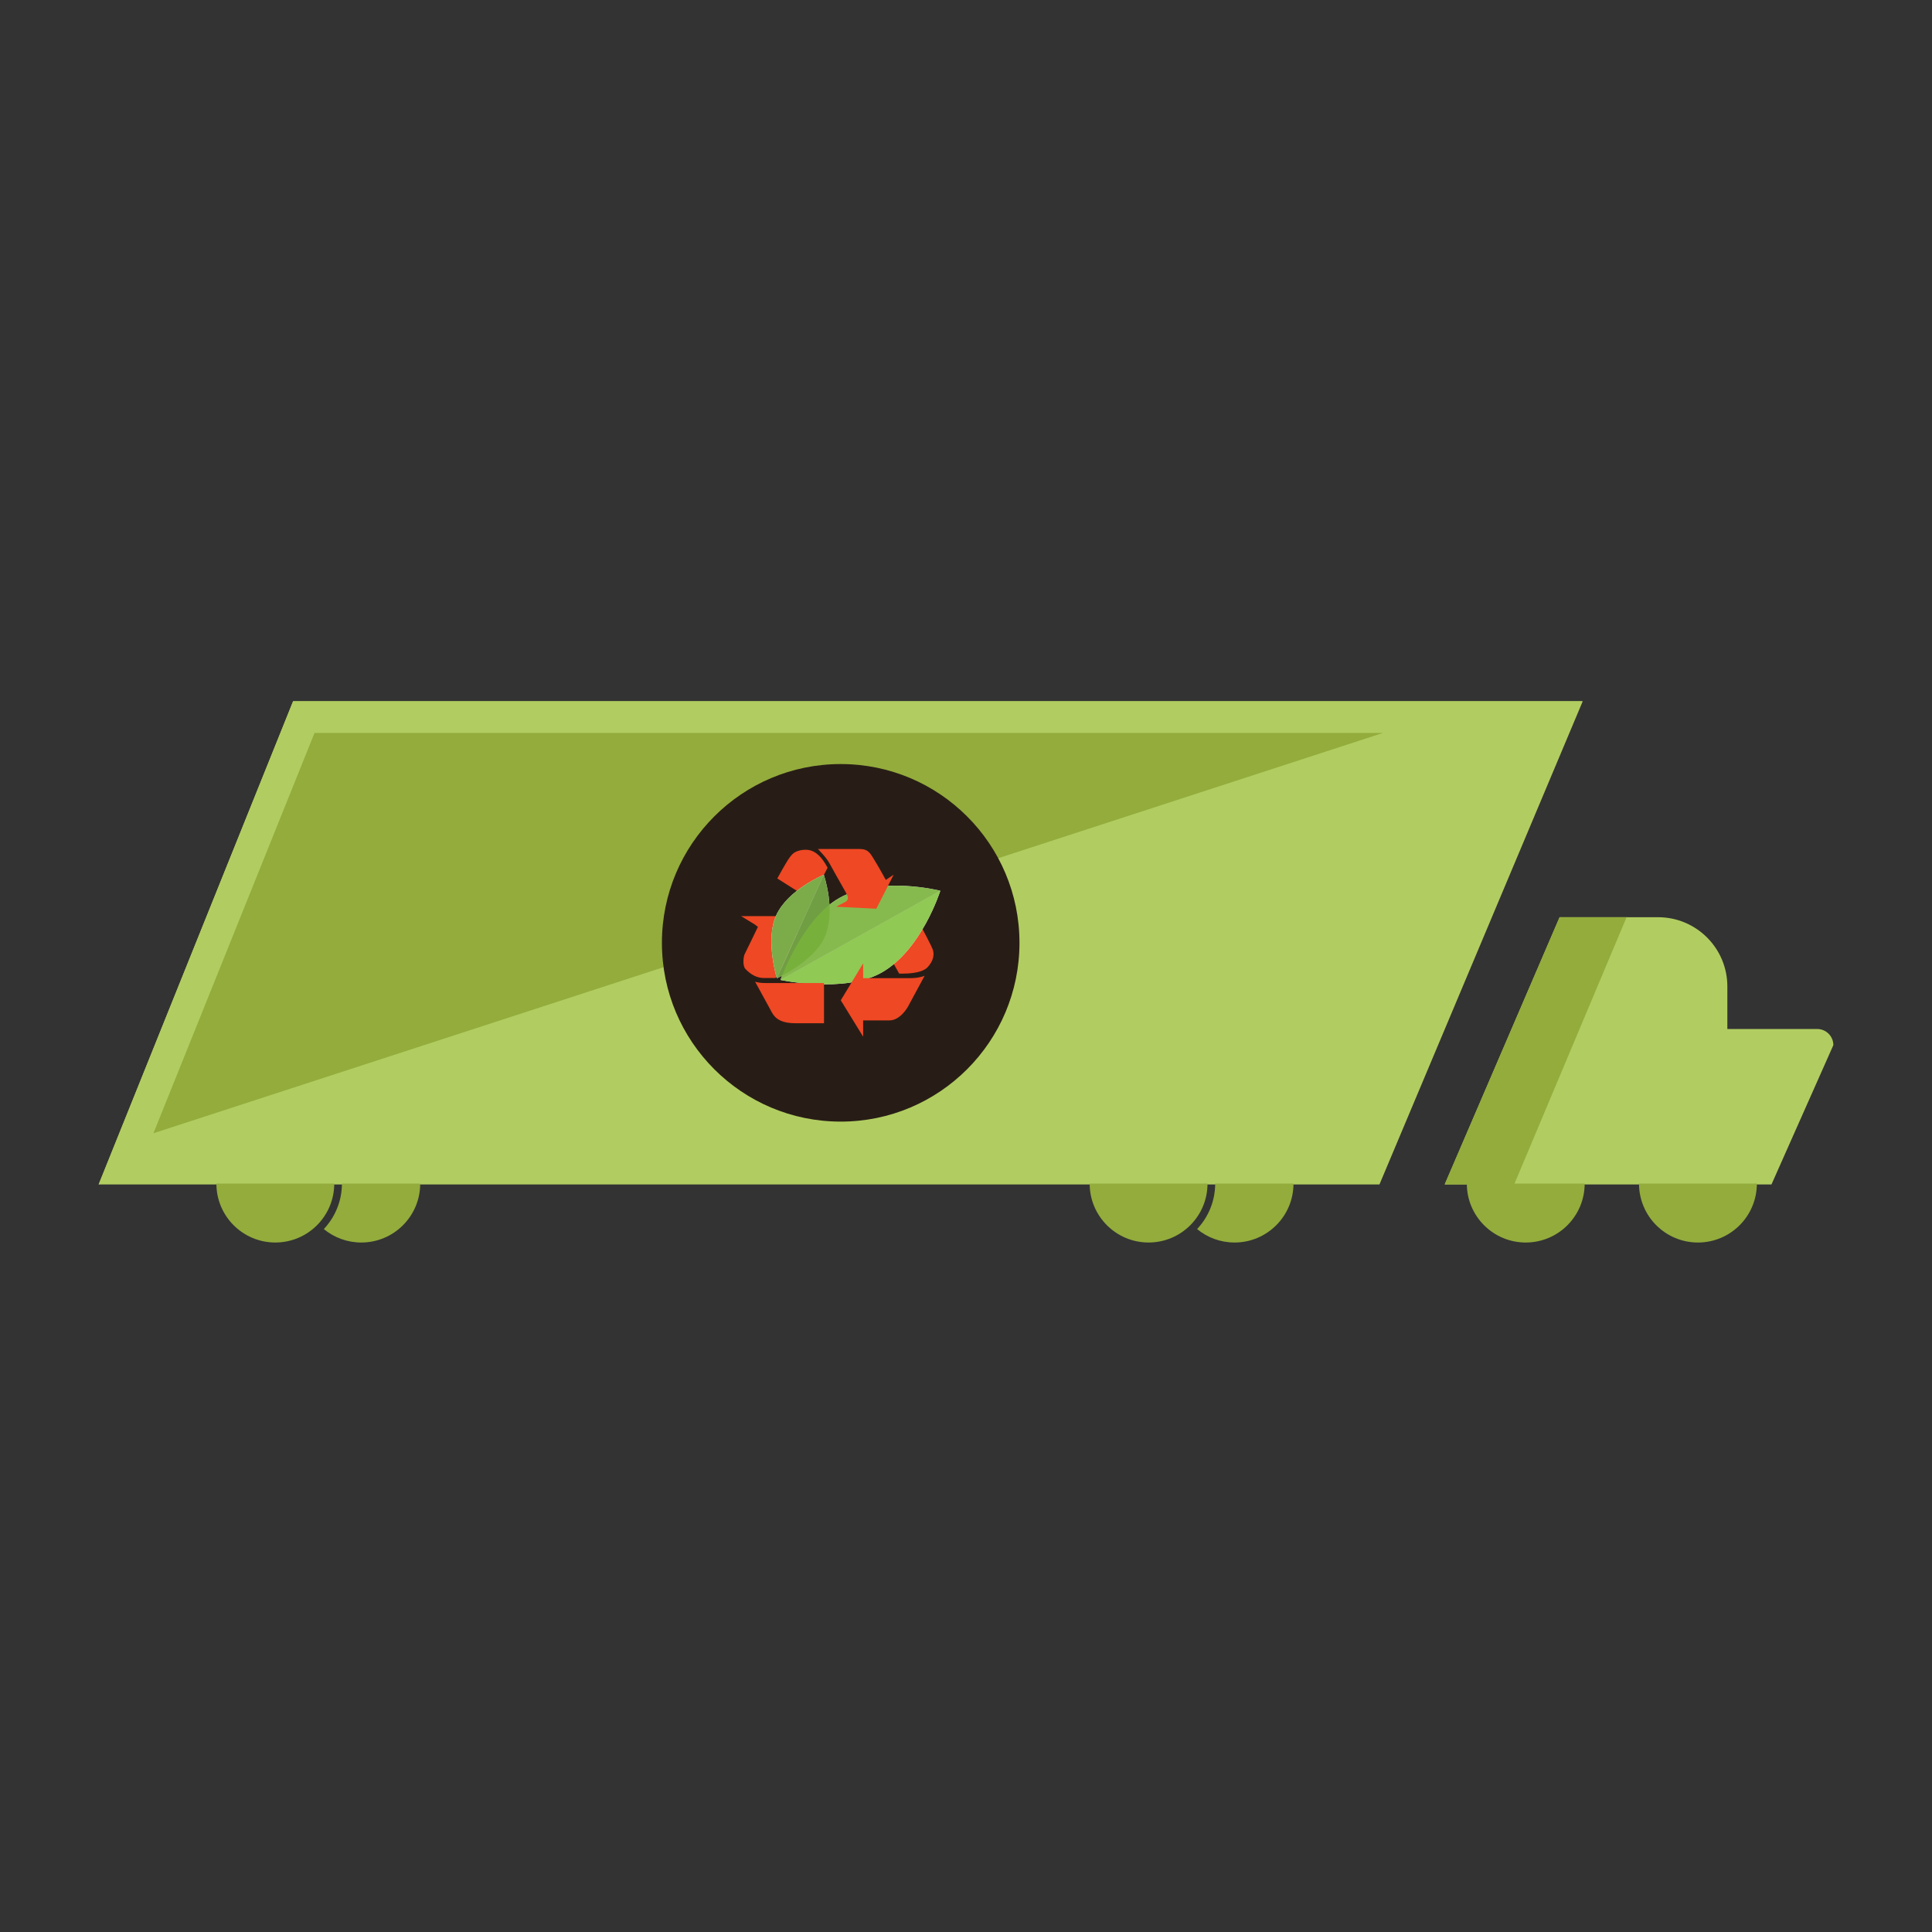 <?xml version="1.0" encoding="utf-8"?>
<!-- Generator: Adobe Illustrator 16.0.0, SVG Export Plug-In . SVG Version: 6.00 Build 0)  -->
<!DOCTYPE svg PUBLIC "-//W3C//DTD SVG 1.1//EN" "http://www.w3.org/Graphics/SVG/1.1/DTD/svg11.dtd">
<svg version="1.1" id="Layer_2" xmlns="http://www.w3.org/2000/svg" xmlns:xlink="http://www.w3.org/1999/xlink" x="0px" y="0px"
	 width="375px" height="375px" viewBox="0 0 375 375" enable-background="new 0 0 375 375" xml:space="preserve">
<rect x="0" y="0" width="375" height="375" fill="#333333" stroke="none"/>
<g>
	<g>
		<polygon fill="#B1CD61" points="19.15,229.896 267.754,229.896 307.209,136.109 56.89,136.109 		"/>
		<path fill="#B1CD61" d="M352.719,199.73h-17.441v-8.254c0-7.428-6.021-13.446-13.448-13.446h-19.113l-22.303,51.866h32.563h30.867
			l12.008-27.035C355.852,201.133,354.447,199.73,352.719,199.73z"/>
		<polygon fill="#93AC3C" points="302.715,178.03 280.412,229.896 293.898,229.896 315.719,178.03 		"/>
		<path fill="#93AC3C" d="M211.504,229.732c0,6.317,5.119,11.438,11.436,11.438c6.318,0,11.439-5.121,11.439-11.438H211.504z"/>
		<path fill="#93AC3C" d="M232.357,238.562c1.975,1.629,4.508,2.609,7.27,2.609c6.316,0,11.438-5.121,11.438-11.438h-15.198
			C235.865,233.148,234.527,236.249,232.357,238.562z"/>
		<path fill="#93AC3C" d="M296.145,241.172c6.318,0,11.438-5.121,11.438-11.438H284.71
			C284.709,236.051,289.828,241.172,296.145,241.172z"/>
		<path fill="#93AC3C" d="M329.568,241.172c6.32,0,11.438-5.121,11.438-11.438h-22.875
			C318.131,236.051,323.252,241.172,329.568,241.172z"/>
		<path fill="#93AC3C" d="M42.001,229.732c0,6.317,5.119,11.438,11.438,11.438c6.316,0,11.437-5.121,11.437-11.438H42.001z"/>
		<path fill="#93AC3C" d="M62.853,238.562c1.979,1.629,4.51,2.609,7.273,2.609c6.316,0,11.437-5.121,11.437-11.438H66.365
			C66.365,233.148,65.025,236.249,62.853,238.562z"/>
		<g>
			<polygon fill="#93AC3C" points="58.968,139.186 287.822,139.186 24.464,224.932 			"/>
			<path fill="#B1CD61" d="M268.436,142.263L29.779,219.965l31.268-77.702H268.436 M307.209,136.109H56.89l-37.74,93.788
				L307.209,136.109L307.209,136.109z"/>
		</g>
	</g>
	<circle fill="#281D16" cx="163.179" cy="183.003" r="34.701"/>
	<g>
		<g>
			<g>
				<defs>
					<path id="SVGID_1_" d="M157.593,165.159c-0.361-0.145-0.797-0.222-1.264-0.222c-0.688,0-1.389,0.16-1.975,0.453
						c-0.75,0.372-1.461,1.588-1.764,2.106c-0.09,0.15-0.16,0.269-0.207,0.34c-0.121,0.178-0.799,1.392-1.506,2.676l6.533,4.141
						l3.227-6.224C159.414,166.112,158.322,165.453,157.593,165.159z"/>
				</defs>
				<clipPath id="SVGID_2_">
					<use xlink:href="#SVGID_1_"  overflow="visible"/>
				</clipPath>
				<g clip-path="url(#SVGID_2_)">
				</g>
			</g>
		</g>
		<g>
			<g>
				<defs>
					<path id="SVGID_3_" d="M154.078,183.923l2.979,1.257l-4.168-7.363h-9.041l2.627,1.608l0.635,0.475l-0.344,0.713
						c-0.074,0.154-1.83,3.806-2.23,4.591c-0.217,0.425-0.461,2.222,0.158,2.877c1.096,1.161,2.289,1.749,3.553,1.749h2.297
						l3.072-5.135L154.078,183.923z"/>
				</defs>
				<clipPath id="SVGID_4_">
					<use xlink:href="#SVGID_3_"  overflow="visible"/>
				</clipPath>
				<g clip-path="url(#SVGID_4_)">
				</g>
			</g>
		</g>
		<g>
			<g>
				<defs>
					<path id="SVGID_5_" d="M175.109,188.98c3.137,0,4.428-0.688,4.959-1.267c0.98-1.068,1.34-2.244,1.012-3.313
						c-0.217-0.704-1.904-3.885-3.182-6.216l-7.016,4.305l3.648,6.484C174.697,188.979,174.892,188.98,175.109,188.98z"/>
				</defs>
				<clipPath id="SVGID_6_">
					<use xlink:href="#SVGID_5_"  overflow="visible"/>
				</clipPath>
				<g clip-path="url(#SVGID_6_)">
				</g>
			</g>
		</g>
		<path fill="#EF4824" d="M154.078,183.923l2.979,1.257l-4.168-7.363h-9.041l2.627,1.608l0.635,0.475l-0.344,0.713
			c-0.074,0.154-1.83,3.806-2.23,4.591c-0.217,0.425-0.461,2.222,0.158,2.877c1.096,1.161,2.289,1.749,3.553,1.749h2.297
			l3.072-5.135L154.078,183.923z"/>
		<path fill="#EF4824" d="M157.593,165.159c-0.361-0.145-0.797-0.222-1.264-0.222c-0.688,0-1.389,0.16-1.975,0.453
			c-0.75,0.372-1.461,1.588-1.764,2.106c-0.09,0.15-0.16,0.269-0.207,0.34c-0.121,0.178-0.799,1.392-1.506,2.676l6.533,4.141
			l3.227-6.224C159.414,166.112,158.322,165.453,157.593,165.159z"/>
		<path fill="#EF4824" d="M175.109,188.98c3.137,0,4.428-0.688,4.959-1.267c0.98-1.068,1.34-2.244,1.012-3.313
			c-0.217-0.704-1.904-3.885-3.182-6.216l-7.016,4.305l3.648,6.484C174.697,188.979,174.892,188.98,175.109,188.98z"/>
		<g>
			<path fill="#FFFFFF" d="M159.902,169.796c0,0,2.447,7.107,0.143,12.181c-2.133,4.698-9.264,7.908-9.264,7.908"/>
			<path fill="#FFFFFF" d="M159.902,169.796c0,0-6.963,2.836-9.264,7.908c-2.133,4.7,0.143,12.181,0.143,12.181"/>
		</g>
		<g>
			<path fill="#FFFFFF" d="M151.486,190.206"/>
			<path fill="#FFFFFF" d="M182.511,172.896c0,0-11.732-2.98-19.566,1.391c-7.258,4.05-11.459,15.919-11.459,15.919L182.511,172.896
				"/>
		</g>
		<path fill="#FFFFFF" d="M182.511,172.896l-31.025,17.31c0,0,12.309,2.657,19.564-1.392
			C178.882,184.445,182.511,172.896,182.511,172.896z"/>
		<g opacity="0.9">
			<path fill="#61932F" d="M159.902,169.796c0,0,2.447,7.107,0.143,12.181c-2.133,4.698-9.264,7.908-9.264,7.908"/>
			<path fill="#6DA335" d="M159.902,169.796c0,0-6.963,2.836-9.264,7.908c-2.133,4.7,0.143,12.181,0.143,12.181"/>
		</g>
		<g opacity="0.9">
			<path fill="#84C341" d="M151.486,190.206"/>
			<path fill="#79B23B" d="M182.511,172.896c0,0-11.732-2.98-19.566,1.391c-7.258,4.05-11.459,15.919-11.459,15.919L182.511,172.896
				"/>
		</g>
		<path opacity="0.9" fill="#84C341" enable-background="new    " d="M182.511,172.896l-31.025,17.31c0,0,12.309,2.657,19.564-1.392
			C178.882,184.445,182.511,172.896,182.511,172.896z"/>
		<g>
			<g>
				<defs>
					<path id="SVGID_7_" d="M171.931,170.788l-0.5-0.911c-0.102-0.187-1.027-1.862-2.16-3.68c-0.838-1.349-1.547-1.411-2.832-1.411
						h-7.672c0.619,0.71,1.584,1.597,2.289,2.882c0.279,0.515,0.6,1.095,0.979,1.766c1.266,2.222,1.855,3.277,2.129,3.772
						c0.354,0.642,0.754,1.37-0.074,1.843l-1.797,0.945l7.793,0.391l3.369-6.599L171.931,170.788z"/>
				</defs>
				<use xlink:href="#SVGID_7_"  overflow="visible" fill="#EF4824"/>
				<clipPath id="SVGID_8_">
					<use xlink:href="#SVGID_7_"  overflow="visible"/>
				</clipPath>
				<g clip-path="url(#SVGID_8_)">
				</g>
			</g>
		</g>
		<g>
			<g>
				<defs>
					<path id="SVGID_9_" d="M179.464,189.41c-1.221,0.449-2.352,0.449-2.873,0.449l-0.314-0.002h-8.74v-2.869l-4.344,7.168
						l4.344,7.063v-3.163h5.121c2.082,0,3.525-2.572,3.541-2.6C176.353,195.178,178.132,191.881,179.464,189.41z"/>
				</defs>
				<use xlink:href="#SVGID_9_"  overflow="visible" fill="#EF4824"/>
				<clipPath id="SVGID_10_">
					<use xlink:href="#SVGID_9_"  overflow="visible"/>
				</clipPath>
				<g clip-path="url(#SVGID_10_)">
				</g>
			</g>
		</g>
		<g>
			<g>
				<defs>
					<path id="SVGID_11_" d="M149.601,196.107c0.549,1.056,1.299,2.502,4.818,2.502h5.52v-7.803H148.49
						c-0.678,0-1.318-0.084-1.922-0.25c1.182,2.17,2.535,4.652,2.844,5.195C149.472,195.859,149.535,195.979,149.601,196.107z"/>
				</defs>
				<use xlink:href="#SVGID_11_"  overflow="visible" fill="#EF4824"/>
				<clipPath id="SVGID_12_">
					<use xlink:href="#SVGID_11_"  overflow="visible"/>
				</clipPath>
				<g clip-path="url(#SVGID_12_)">
				</g>
			</g>
		</g>
	</g>
</g>
</svg>
